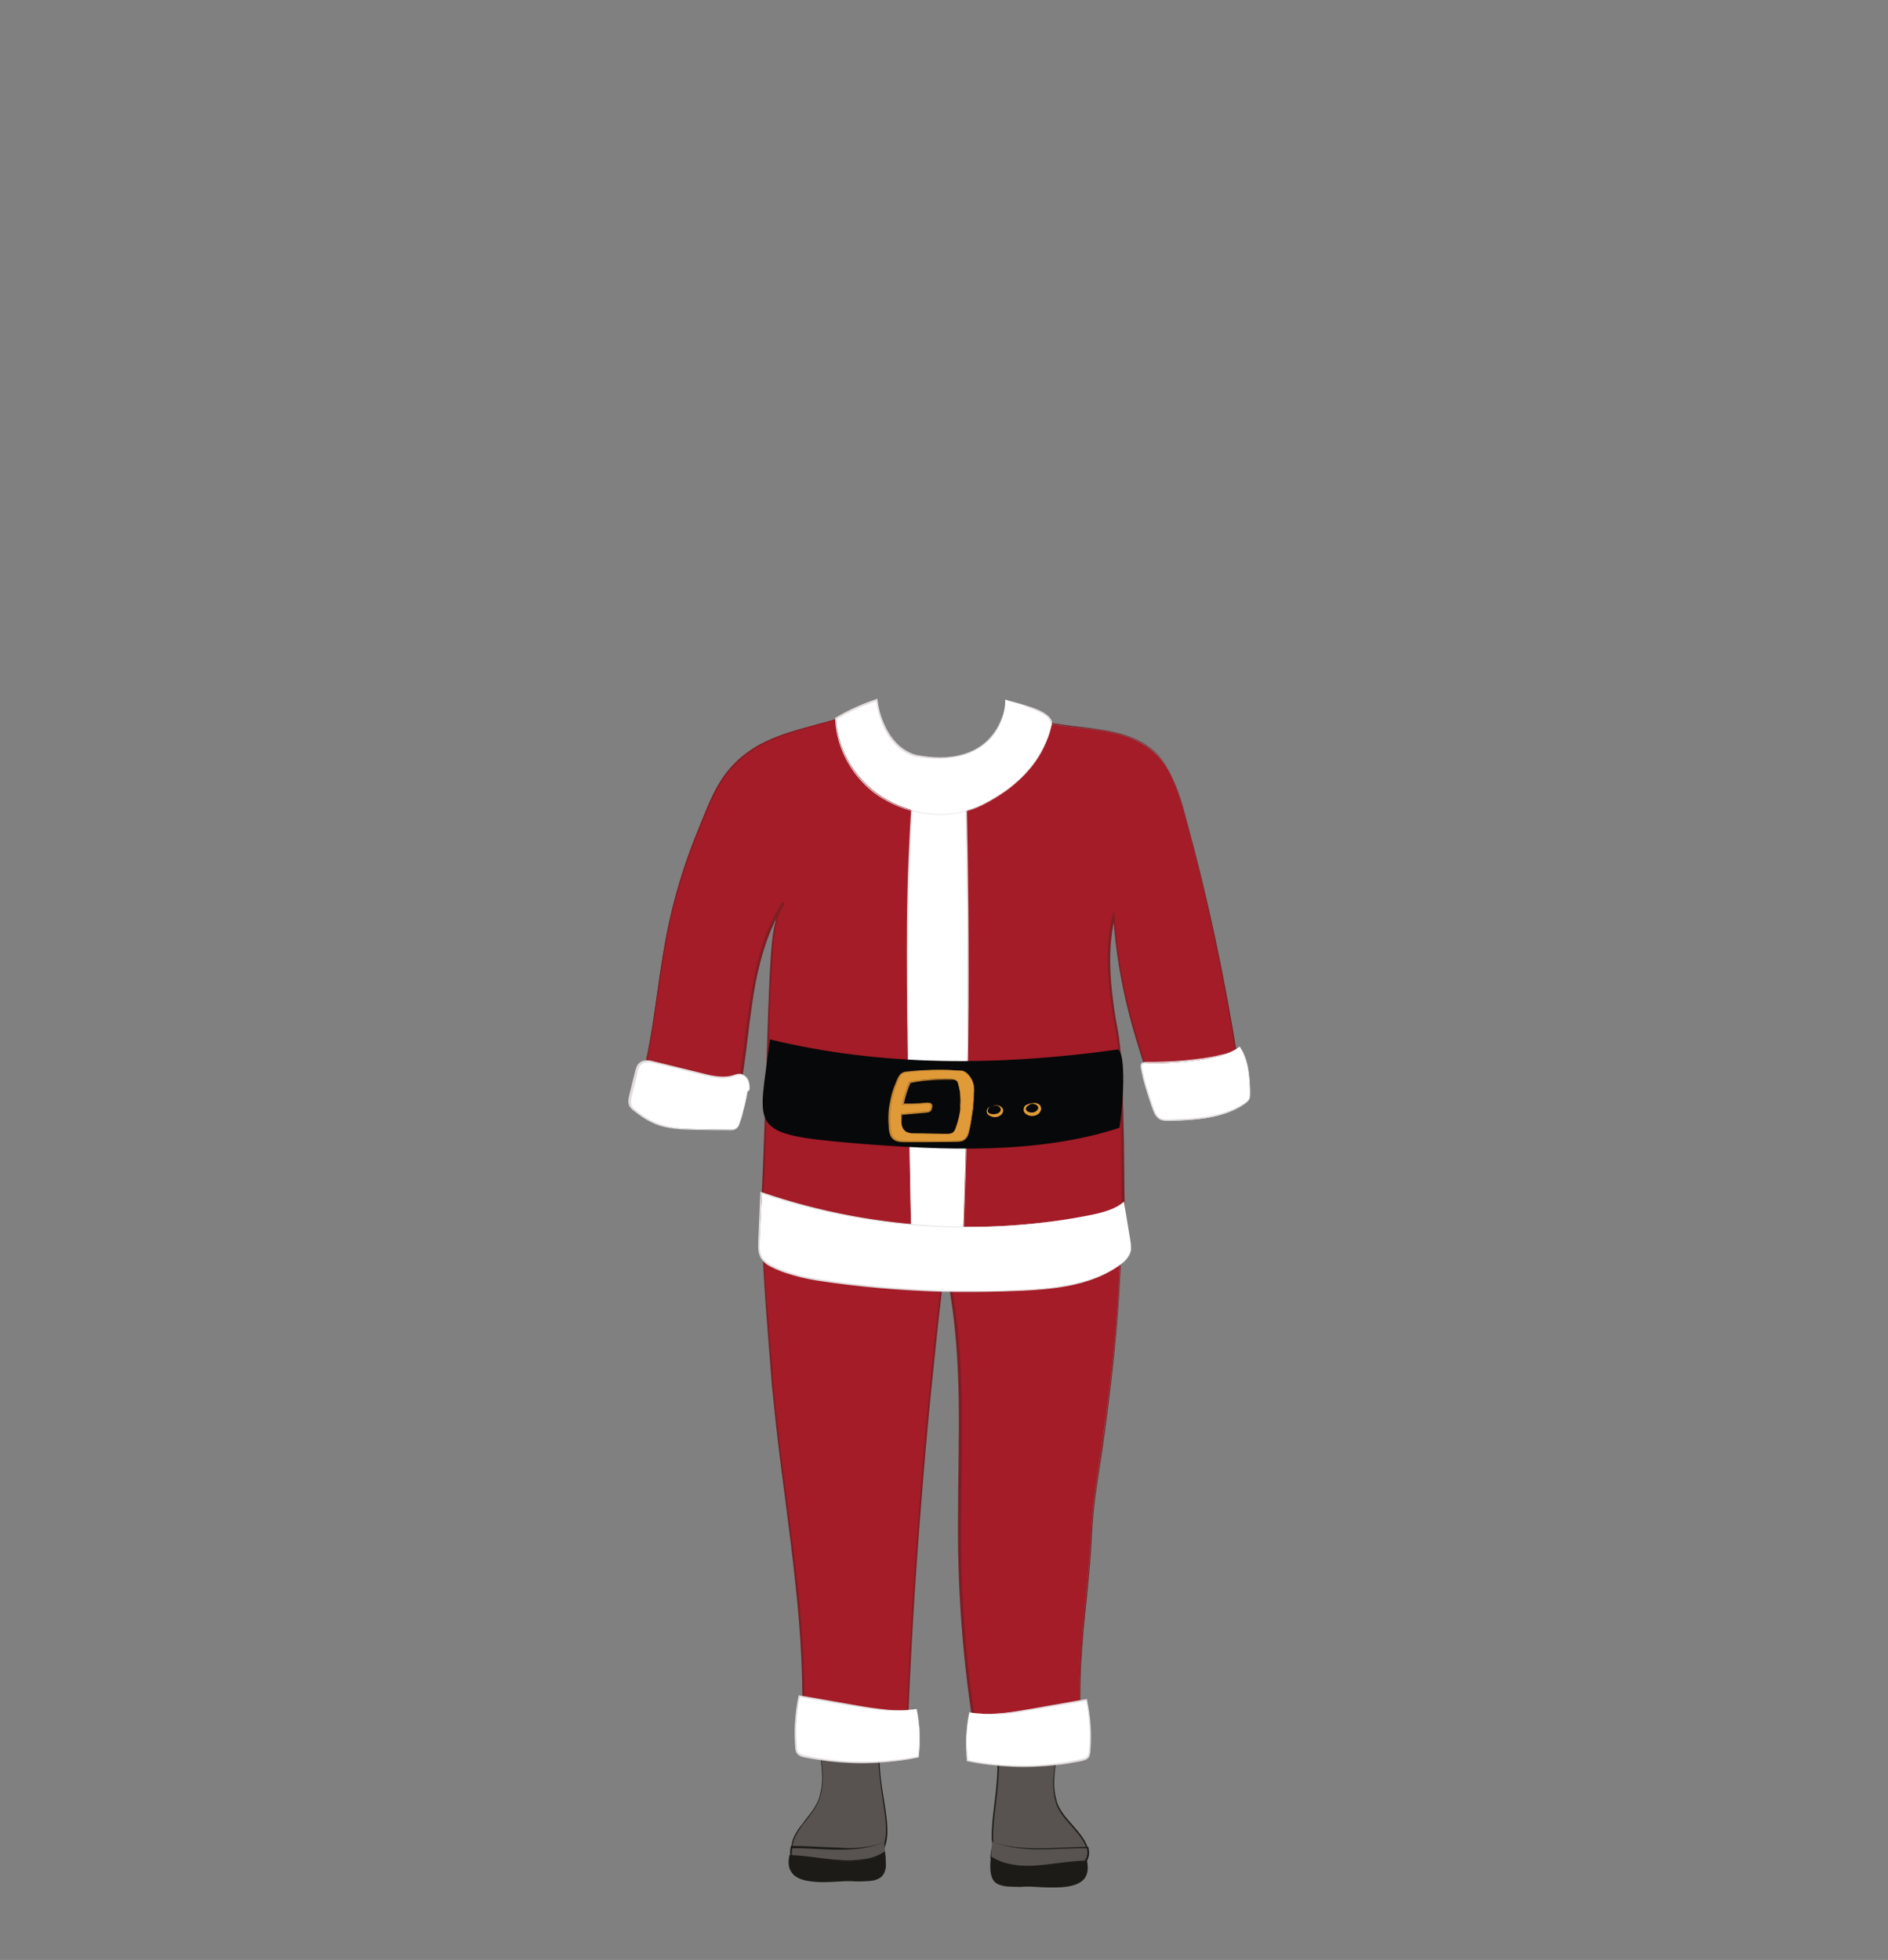 <?xml version="1.0" encoding="utf-8"?>
<!-- Generator: Adobe Illustrator 25.4.1, SVG Export Plug-In . SVG Version: 6.00 Build 0)  -->
<svg version="1.1" id="tenue_x5F_1" xmlns="http://www.w3.org/2000/svg" xmlns:xlink="http://www.w3.org/1999/xlink" x="0px"
	 y="0px" viewBox="0 0 553 574" style="enable-background:new 0 0 553 574;" xml:space="preserve">
<rect x="0" y="0" width="553" height="574" fill="#808080" stroke="none"/>
<style type="text/css">
	.st0{fill:none;}
	.st1{fill:#585351;}
	.st2{fill:#1C1B17;}
	.st3{fill:#A31C27;}
	.st4{fill:#7D1E25;}
	.st5{fill:none;stroke:#6D2429;stroke-miterlimit:10;}
	.st6{fill:#FFFFFF;}
	.st7{fill:#E2DCDD;}
	.st8{fill:#6D2429;}
	.st9{fill:#070809;}
	.st10{fill:#E09B38;}
	.st11{fill:#C18330;}
</style>
<g id="cadre_8_">
	<rect x="0" class="st0" width="553" height="574"/>
</g>
<g id="tenue_x5F_20">
	<g>
		<g>
			<path class="st1" d="M239.8,504.7c5.3,3.3,17.2,6,18.6,0.2c-5.8,24.2,17.9,48.4-25.8,38.9c-3.1-6.4,6.7-12,7.7-18.2
				C242.2,518.9,238.9,511.9,239.8,504.7z"/>
			<path class="st2" d="M239.8,504.7c1.5,0.9,3.1,1.6,4.7,2.1c1.6,0.5,3.3,1,5,1.2c1.7,0.2,3.4,0.3,5.1-0.1c0.8-0.2,1.6-0.5,2.3-1
				c0.7-0.5,1.1-1.3,1.3-2.1l0.3,0.1c-1.2,5.2-1.1,10.7-0.5,16c0.3,2.7,0.8,5.3,1.2,8c0.4,2.7,0.8,5.4,0.7,8.1
				c-0.1,1.4-0.2,2.7-0.8,4c-0.5,1.3-1.4,2.4-2.6,3.2c-2.4,1.5-5.2,1.8-7.9,1.8c-2.7,0-5.4-0.3-8.1-0.7c-2.7-0.4-5.3-0.9-8-1.5
				l-0.1,0l0-0.1c-0.8-1.6-0.7-3.5-0.1-5.1c0.6-1.6,1.6-3.1,2.7-4.4c1-1.4,2.1-2.7,3.1-4.1c0.9-1.4,1.8-2.9,2.1-4.6l0,0l0,0
				c1-3.4,0.6-6.9,0.2-10.4C239.9,511.7,239.3,508.2,239.8,504.7z M239.8,504.7c-0.4,3.5,0.2,7,0.7,10.4c0.2,1.7,0.5,3.5,0.5,5.2
				c0,1.8-0.1,3.5-0.6,5.2l0,0c-0.3,1.7-1.2,3.3-2.1,4.7c-1,1.4-2,2.8-3.1,4.1c-1,1.4-2,2.8-2.6,4.4c-0.6,1.6-0.7,3.3,0.1,4.8
				l-0.1-0.1c2.6,0.6,5.3,1.1,7.9,1.4c2.7,0.4,5.3,0.6,8,0.6c2.6-0.1,5.4-0.3,7.7-1.8c1.1-0.7,2-1.7,2.5-3c0.5-1.2,0.7-2.5,0.8-3.9
				c0.1-2.7-0.3-5.4-0.7-8c-0.4-2.7-0.8-5.3-1.1-8c-0.6-5.4-0.7-10.9,0.6-16.1l0.3,0.1c-0.2,0.9-0.7,1.7-1.4,2.2
				c-0.7,0.5-1.6,0.8-2.4,1c-1.7,0.3-3.5,0.2-5.2,0c-1.7-0.3-3.4-0.7-5-1.3C242.8,506.3,241.3,505.6,239.8,504.7z"/>
		</g>
		<g>
			<path class="st1" d="M259.1,539.5c-0.4,2.1,1.4,6-1.4,6.8c-5.8,1.5-28.5,5-25.9-5.2C241,541,250.3,543,259.1,539.5z"/>
			<path class="st2" d="M259.1,539.5c-0.2,1.6,0.4,3.1,0.2,4.7c0,0.8-0.4,1.7-1.2,2c-0.8,0.3-1.5,0.4-2.3,0.6
				c-3.1,0.7-6.2,1.1-9.4,1.3c-3.2,0.2-6.4,0.2-9.5-0.5c-1.5-0.4-3.1-0.9-4.3-2.1c-0.6-0.6-1-1.4-1.1-2.2c-0.2-0.8,0-1.7,0.1-2.5
				l0-0.2l0.2,0c4.6,0,9.2,0.4,13.8,0.5C250.2,541.5,254.8,541.1,259.1,539.5z M259.1,539.5c-2.1,0.9-4.4,1.4-6.6,1.8
				c-2.3,0.3-4.6,0.4-6.9,0.4c-4.6,0-9.2-0.5-13.7-0.4l0.2-0.2c-0.1,0.7-0.3,1.5-0.1,2.2c0.1,0.7,0.5,1.4,1,1.9
				c1.1,1.1,2.6,1.6,4.1,2c3,0.7,6.2,0.7,9.4,0.5c3.1-0.2,6.3-0.6,9.4-1.2c0.8-0.2,1.6-0.3,2.3-0.6c0.7-0.3,1.1-1,1.2-1.8
				C259.4,542.7,258.9,541.1,259.1,539.5z"/>
		</g>
		<g>
			<path class="st2" d="M259.2,542.2c1,8-1.2,8.8-8.8,8.6c-6.2-0.7-21.1,3.2-19.1-7.2C240.5,543.8,251,547.7,259.2,542.2z"/>
			<path class="st2" d="M259.2,542.2c0.2,1.3,0.3,2.6,0.3,3.9c0,1.3-0.4,2.7-1.4,3.6c-1.1,0.9-2.4,1.1-3.7,1.2
				c-1.3,0.1-2.6,0.1-3.9,0.1l0,0l0,0c-2-0.2-4,0-6,0.1c-2,0.1-4,0.2-6,0c-2-0.2-4.1-0.5-5.8-1.8c-0.8-0.7-1.4-1.7-1.6-2.7
				c-0.2-1-0.1-2.1,0.1-3.1l0-0.2l0.2,0c4.8,0.1,9.4,1.1,14.2,1.4c2.4,0.2,4.7,0.2,7.1-0.2C254.9,544.3,257.2,543.5,259.2,542.2z
				 M259.2,542.2c-2,1.3-4.2,2.2-6.6,2.6c-2.3,0.4-4.7,0.4-7.1,0.3c-4.8-0.3-9.4-1.2-14.1-1.3l0.2-0.2c-0.2,1-0.2,2-0.1,2.9
				c0.2,0.9,0.7,1.8,1.4,2.4c1.5,1.2,3.6,1.6,5.5,1.7c2,0.1,4,0.1,6,0c2-0.1,4-0.2,6,0l0,0c1.3,0,2.6,0,3.9,0
				c1.3-0.1,2.6-0.3,3.6-1.1c1-0.8,1.3-2.2,1.4-3.4C259.5,544.8,259.4,543.5,259.2,542.2z"/>
		</g>
		<g>
			<path d="M239.9,504.9c-0.4-0.8-0.4-1.6-0.7-2.4c-0.1-0.4-0.3-0.7-0.6-0.9c-0.3-0.2-0.6-0.2-1-0.1l0.1,0c-0.3,0.3-0.6,0.6-0.5,0.9
				c0,0.4,0.2,0.7,0.5,1.1C238.3,504,239,504.6,239.9,504.9z M239.9,504.9c-0.5,0-0.9-0.2-1.3-0.4c-0.4-0.2-0.8-0.5-1.1-0.8
				c-0.3-0.3-0.6-0.8-0.7-1.3c0-0.6,0.3-1.1,0.7-1.3l0,0c0,0,0.1,0,0.1,0c0.4-0.1,1-0.1,1.4,0.3c0.4,0.3,0.5,0.8,0.6,1.2
				C239.7,503.3,239.7,504.1,239.9,504.9z"/>
		</g>
		<g>
			<path class="st1" d="M309.7,506.1c-5.3,3.3-17,5.9-18.5,0.2c6.5,24.7-16.7,48.3,26.9,38.7c3.1-6.4-7.9-11.9-8.9-18.1
				C307.3,520.4,310.6,513.3,309.7,506.1z"/>
			<path class="st2" d="M309.7,506.1c-1.5,0.9-3,1.6-4.7,2.2c-1.6,0.6-3.3,1-5,1.3c-1.7,0.2-3.5,0.3-5.2,0c-0.8-0.2-1.7-0.5-2.4-1
				c-0.7-0.5-1.2-1.3-1.4-2.2l0.3-0.1c1.4,5.3,1.5,10.8,1,16.2c-0.2,2.7-0.6,5.4-0.9,8.1c-0.3,2.7-0.6,5.4-0.5,8
				c0.1,1.3,0.3,2.7,0.9,3.9c0.5,1.2,1.4,2.2,2.5,2.9c2.3,1.4,5,1.6,7.7,1.7c2.7,0,5.4-0.3,8-0.6c2.7-0.4,5.3-0.9,8-1.5l-0.1,0.1
				c0.8-1.5,0.6-3.4-0.1-4.9c-0.7-1.6-1.8-2.9-3-4.3c-1.1-1.3-2.3-2.6-3.4-4c-1-1.4-2-3-2.3-4.7l0,0c-0.5-1.7-0.6-3.5-0.6-5.2
				c0-1.8,0.3-3.5,0.5-5.2C309.5,513.1,310.1,509.6,309.7,506.1z M309.7,506.1c0.4,3.5-0.1,7-0.5,10.5c-0.4,3.4-0.8,7,0.2,10.4l0,0
				l0,0c0.3,1.7,1.3,3.2,2.3,4.6c1.1,1.4,2.3,2.7,3.4,4c1.1,1.3,2.3,2.7,3,4.3c0.4,0.8,0.7,1.7,0.7,2.6c0.1,0.9-0.1,1.8-0.5,2.6
				l0,0.1l-0.1,0c-2.6,0.6-5.3,1.1-8,1.5c-2.7,0.4-5.4,0.7-8.1,0.7c-2.7,0-5.5-0.3-8-1.7c-1.2-0.7-2.1-1.8-2.7-3.1
				c-0.6-1.3-0.8-2.7-0.9-4c-0.1-2.7,0.2-5.4,0.5-8.1c0.3-2.7,0.7-5.4,0.9-8c0.5-5.4,0.4-10.8-0.9-16.1l0.3-0.1
				c0.2,0.8,0.7,1.5,1.3,2c0.7,0.5,1.5,0.8,2.3,1c1.7,0.4,3.4,0.3,5.1,0.1c1.7-0.2,3.4-0.6,5-1.2C306.7,507.7,308.2,507,309.7,506.1
				z"/>
		</g>
		<g>
			<path class="st1" d="M290.5,539.3c0.4,2.1-1.4,6,1.4,6.8c5.8,1.5,29.3,5.3,26.7-4.9C309.4,541,299.3,542.7,290.5,539.3z"/>
			<g>
				<path class="st2" d="M290.5,539.3c0.2,1.6-0.3,3.2-0.1,4.8c0.1,0.8,0.5,1.5,1.3,1.8c0.7,0.2,1.6,0.4,2.3,0.5
					c3.2,0.6,6.3,1,9.5,1.2c3.2,0.2,6.4,0.3,9.6-0.4c1.5-0.3,3.1-0.8,4.2-1.9c0.6-0.5,1-1.2,1.1-1.9c0.2-0.7,0.1-1.5-0.1-2.3
					l0.2,0.2c-4.7-0.1-9.4,0.3-14.2,0.3C299.7,541.6,294.9,541.1,290.5,539.3z M290.5,539.3c4.4,1.7,9.2,2,13.9,2
					c4.7,0,9.4-0.4,14.2-0.4l0.2,0l0,0.2c0.2,0.8,0.3,1.7,0.1,2.5c-0.2,0.8-0.6,1.6-1.2,2.2c-1.3,1.2-2.9,1.7-4.5,2
					c-3.2,0.6-6.5,0.5-9.7,0.3c-3.2-0.3-6.4-0.7-9.6-1.4c-0.8-0.2-1.6-0.3-2.4-0.6c-0.4-0.2-0.7-0.4-1-0.8c-0.2-0.4-0.3-0.8-0.4-1.2
					C290.1,542.4,290.7,540.9,290.5,539.3z"/>
			</g>
		</g>
		<g>
			<path class="st2" d="M290.3,543.7c-1,8,1.2,8.8,8.8,8.6c6.2-0.7,21.1,3.2,19.1-7.2C309,545.2,298.5,549.1,290.3,543.7z"/>
			<path class="st2" d="M290.3,543.7c-0.1,1.3-0.2,2.6-0.2,3.9c0.1,1.3,0.4,2.6,1.4,3.4c1,0.8,2.3,1,3.6,1.1c1.3,0.1,2.6,0.1,3.9,0
				l0,0c2-0.2,4-0.1,6,0c2,0.1,4,0.2,6,0c2-0.2,4-0.5,5.5-1.7c0.7-0.6,1.2-1.5,1.4-2.4c0.2-0.9,0.1-1.9-0.1-2.9l0.2,0.2
				c-4.7,0.1-9.4,1.1-14.1,1.3c-2.4,0.1-4.8,0.1-7.1-0.3C294.5,545.9,292.2,545,290.3,543.7z M290.3,543.7c2,1.3,4.3,2.1,6.6,2.4
				c2.3,0.4,4.7,0.4,7.1,0.2c4.7-0.4,9.4-1.3,14.2-1.4l0.2,0l0,0.2c0.2,1,0.3,2,0.1,3.1c-0.2,1-0.7,2-1.6,2.7
				c-1.7,1.3-3.8,1.6-5.8,1.8c-2,0.1-4,0.1-6,0c-2-0.1-4-0.3-6-0.1l0,0l0,0c-1.3,0-2.6,0-3.9-0.1c-1.3-0.1-2.7-0.4-3.7-1.2
				c-1-0.9-1.3-2.3-1.4-3.6C290,546.3,290.1,544.9,290.3,543.7z"/>
		</g>
		<g>
			<path d="M308.8,506.4c0.2-0.8,0.1-1.6,0.3-2.5c0.1-0.4,0.2-0.9,0.6-1.2c0.4-0.4,0.9-0.4,1.4-0.3c0,0,0.1,0,0.1,0l0,0
				c0.4,0.3,0.8,0.8,0.7,1.3c-0.1,0.5-0.4,1-0.7,1.3c-0.3,0.3-0.7,0.6-1.1,0.8C309.7,506.2,309.2,506.4,308.8,506.4z M308.8,506.4
				c0.8-0.3,1.6-0.8,2.2-1.5c0.3-0.3,0.5-0.7,0.5-1.1c0-0.4-0.2-0.7-0.5-0.9l0.1,0c-0.4-0.1-0.7-0.1-1,0.1c-0.3,0.2-0.4,0.6-0.6,0.9
				C309.2,504.8,309.1,505.6,308.8,506.4z"/>
		</g>
	</g>
	<g>
		<path class="st3" d="M226.6,325.4c0-0.1-0.8,5-1.5,10.1c-1.1,7.7-1.7,15.5-1.6,23.3c0.2,14.3,1.3,24.3,2.4,39.9
			c2.6,36.9,11.2,73.5,9.2,110.5c9.6,4.8,20.9,5.3,30.4,1.4c1.7-45.8,5.3-90.8,10.5-136.5c0.1-1,1.6-1.1,1.8-0.1
			c5.6,27.9,2.6,55.9,3.3,84.3c0.5,18.8,2.4,37.6,5.8,56.1c9.3,2.1,19.6,1.2,28.9-2.1c0.6-13.8-0.2-18.3,1.4-36.5
			c0.5-5.2,1.7-15,2.3-26c0.5-10.5,1.6-15.3,3.1-25.7c3.9-27.6,8.2-61.5,3.7-98.9c-13.9,3.7-27.4,8.2-38.8,8.3
			C266.1,333.7,248.5,323.3,226.6,325.4z"/>
		<path class="st4" d="M226.6,325.4l-1.7,11.4c-0.5,3.8-0.9,7.6-1.1,11.5c-0.5,7.7-0.2,15.4,0.2,23.1c0.4,7.7,1.1,15.3,1.7,23
			l0.9,11.5c0.4,3.8,0.7,7.7,1.2,11.5c1.7,15.3,4,30.5,5.7,45.8c1.7,15.3,2.6,30.7,1.9,46.1l-0.1-0.2c4.7,2.3,9.8,3.6,15,3.9
			c5.2,0.3,10.4-0.5,15.2-2.5l-0.2,0.2c0.8-23.4,2.2-46.7,4-70c0.9-11.7,1.9-23.3,3.1-34.9l1.8-17.4l1-8.7l0.5-4.4
			c0-0.4,0.1-0.7,0.1-1.1c0.1-0.5,0.5-0.9,1-1c0.5-0.1,1,0.1,1.3,0.5c0.3,0.5,0.2,0.8,0.3,1.2c2.2,11.5,3.1,23.2,3.3,34.9
			c0.2,11.7-0.1,23.4-0.2,35.1c-0.3,23.4,1.7,46.7,5.9,69.7l-0.2-0.3c4.7,1.1,9.7,1.4,14.5,1c4.9-0.4,9.7-1.4,14.3-3.1l-0.2,0.3
			c0.4-7.8,0.2-15.6,0.5-23.5c0.2-3.9,0.4-7.8,0.8-11.7c0.3-3.9,0.8-7.8,1.2-11.7c0.4-3.9,0.7-7.8,1-11.7c0.2-3.9,0.4-7.8,0.8-11.7
			c0.4-3.9,1-7.8,1.6-11.6c0.6-3.9,1.1-7.7,1.7-11.6c2.1-15.5,3.9-31.1,4.6-46.7c0.7-15.6,0.2-31.3-1.6-46.8l0.2,0.2
			c-8.2,2.2-16.3,4.7-24.6,6.4c-4.1,0.9-8.3,1.6-12.6,1.7c-4.2,0.1-8.5-0.1-12.7-0.7c-8.4-1.2-16.6-3.5-24.9-5.3
			c-4.1-0.9-8.3-1.7-12.5-2.1C235.1,325.1,230.8,325.1,226.6,325.4z M226.6,325.4c4.2-0.4,8.5-0.3,12.7,0.1c4.2,0.4,8.4,1.2,12.5,2
			c8.3,1.8,16.5,4.1,24.9,5.2c4.2,0.6,8.4,0.8,12.7,0.7c4.2-0.2,8.4-0.9,12.5-1.8c8.3-1.8,16.4-4.3,24.5-6.5l0.2-0.1l0,0.2
			c1.8,15.6,2.3,31.3,1.6,46.9c-0.7,15.7-2.4,31.2-4.5,46.7c-0.5,3.9-1.1,7.8-1.7,11.6c-0.6,3.9-1.2,7.7-1.6,11.6
			c-0.4,3.9-0.6,7.8-0.8,11.7c-0.3,3.9-0.6,7.8-1,11.7c-0.4,3.9-0.8,7.8-1.2,11.7c-0.3,3.9-0.6,7.8-0.8,11.7
			c-0.3,7.8-0.1,15.6-0.5,23.5l0,0.2l-0.2,0.1c-4.6,1.7-9.5,2.7-14.4,3.1c-4.9,0.4-9.9,0.1-14.7-1l-0.2,0l0-0.2
			c-4.2-23-6.2-46.4-6-69.8c0-11.7,0.4-23.4,0.2-35.1c-0.2-11.7-1-23.3-3.2-34.8c-0.1-0.3-0.1-0.8-0.2-0.9c-0.1-0.2-0.4-0.3-0.6-0.2
			c-0.2,0.1-0.4,0.2-0.5,0.5l-0.1,1.1l-0.5,4.4l-1,8.7l-1.8,17.4c-1.2,11.6-2.2,23.3-3.1,34.9c-1.9,23.3-3.2,46.6-4.1,70l0,0.2
			l-0.2,0.1c-4.9,2-10.2,2.8-15.5,2.5c-5.3-0.3-10.4-1.6-15.2-4l-0.1-0.1l0-0.2c0.8-15.4-0.1-30.7-1.8-46
			c-1.6-15.3-3.9-30.5-5.6-45.8c-0.4-3.8-0.8-7.7-1.2-11.5l-0.9-11.5c-0.6-7.7-1.2-15.3-1.6-23c-0.4-7.7-0.6-15.4-0.1-23.1
			c0.2-3.8,0.6-7.7,1.2-11.5L226.6,325.4z"/>
	</g>
	<path class="st5" d="M278,337.7c-0.3,9.9-0.6,19.8-1,29.6"/>
	<path class="st5" d="M241.3,332.9c-0.1,3.2-1.3,6.3-2.9,9c-1.7,2.7-3.8,5.1-6.1,7.3c-1.7,1.7-3.5,3.3-5.8,3.9"/>
	<g>
		<path class="st6" d="M268.5,500.5c0.9,4.6,1.1,9.4,0.5,14.1c-11,2.2-22.4,2.2-33.4-0.2c-0.7-0.2-1.5-0.4-1.9-0.9
			c-0.3-0.4-0.4-1-0.4-1.6c-0.5-5-0.1-10.2,0.9-15.1c6.4,1.2,12.9,2.4,19.4,3.3C258.2,500.8,262.9,501.4,268.5,500.5z"/>
		<path class="st7" d="M268.5,500.5c1,4.6,1.2,9.4,0.6,14.1l0,0.1l-0.1,0c-4.3,0.9-8.7,1.4-13.1,1.6c-4.4,0.2-8.8,0-13.2-0.5
			c-2.2-0.3-4.4-0.6-6.5-1c-0.5-0.1-1.1-0.2-1.6-0.4c-0.5-0.2-1.1-0.6-1.4-1.2c-0.2-0.6-0.3-1.2-0.3-1.7c0-0.5-0.1-1.1-0.1-1.7
			c-0.2-4.4,0.2-8.8,1.1-13.1l0-0.2l0.2,0l17.1,3c2.8,0.5,5.7,0.9,8.6,1.2C262.7,501,265.7,500.9,268.5,500.5z M268.5,500.5
			c-2.9,0.5-5.8,0.6-8.7,0.5c-2.9-0.2-5.8-0.6-8.6-1.1l-17.1-2.9l0.2-0.2c-0.9,4.3-1.3,8.7-1,13c0,0.5,0.1,1.1,0.1,1.6
			c0,0.5,0.1,1.1,0.3,1.5c0.4,0.9,1.6,1.1,2.6,1.3c2.1,0.5,4.3,0.8,6.5,1.1c4.3,0.6,8.7,0.7,13.1,0.6c4.4-0.2,8.7-0.7,13-1.5
			l-0.1,0.1C269.5,509.9,269.4,505.1,268.5,500.5z"/>
	</g>
	<g>
		<path class="st6" d="M283.9,501.5c-0.9,4.6-1.1,9.4-0.5,14.1c11,2.2,22.4,2.2,33.4-0.2c0.7-0.2,1.5-0.4,1.9-0.9
			c0.3-0.4,0.4-1,0.4-1.6c0.5-5,0.1-10.2-0.9-15.1c-6.4,1.2-12.9,2.4-19.4,3.3C294.2,501.8,289.5,502.4,283.9,501.5z"/>
		<path class="st7" d="M283.9,501.5c-0.9,4.6-1,9.4-0.3,14.1l-0.1-0.1c4.3,0.8,8.7,1.4,13,1.5c4.4,0.2,8.8,0,13.1-0.6
			c2.2-0.3,4.3-0.6,6.5-1.1c1-0.2,2.3-0.4,2.6-1.3c0.2-0.4,0.2-1,0.3-1.5c0-0.5,0.1-1.1,0.1-1.6c0.2-4.4-0.1-8.8-1-13l0.2,0.2
			l-17.1,2.9c-2.8,0.5-5.7,0.9-8.6,1.1C289.6,502.1,286.7,502,283.9,501.5z M283.9,501.5c2.9,0.5,5.8,0.5,8.6,0.3
			c2.9-0.2,5.7-0.7,8.6-1.2l17.1-3l0.2,0l0,0.2c0.9,4.3,1.3,8.7,1.1,13.1c0,0.6-0.1,1.1-0.1,1.7c0,0.5-0.1,1.1-0.3,1.7
			c-0.2,0.6-0.8,1-1.4,1.2c-0.6,0.2-1.1,0.3-1.6,0.4c-2.2,0.4-4.3,0.8-6.5,1c-4.4,0.5-8.8,0.7-13.2,0.5c-4.4-0.2-8.8-0.7-13.1-1.6
			l-0.1,0l0-0.1C282.7,510.9,282.9,506.1,283.9,501.5z"/>
	</g>
	<path class="st5" d="M306.3,337c3.2,7.8,10.1,13.9,18.3,16.1"/>
	<path class="st8" d="M282,338.6c0.8,0.4,1.2,1.7,0.5,2.3c-0.3,0.2-0.6,0.3-1,0.3c-0.7-0.1-1.2-0.8-1.1-1.5
		C280.5,339,281.3,338.3,282,338.6z"/>
	<g>
		<path class="st3" d="M295.3,208c13.3,7.9,32.8,2.1,43.6,13.2c4.3,4.3,6.1,10.4,7.8,16.3c7.6,27.4,13.2,55.3,17.2,82.7
			c-7.3,4.2-16.1,5.8-24,4c-7.3-17.9-12.4-36.7-13.7-55.9c-2.7,9.9-1,23.7,0.9,33.8c1.9,10.1,1.6,44.5,1.9,53.5
			c-14.1,9.8-36.9,9.2-54,8.8c-19.9-0.5-30.9-1.5-51.9-12.1c1.1-16.4,1.7-56,2.8-72.4c0.4-5.3,0.7-10.6,3.5-15.6
			c-11.9,18.5-9.3,42.7-14.9,63c-9.7,2.1-20,1.3-28.9-3.5c5.8-16.2,6.4-33.7,9.7-50.5c2-10.2,5-20.1,8.9-29.7
			c4.4-10.7,6.8-18.3,16.5-24.5c9.4-6,23.6-7.2,35.5-12.4c1.1,4.9,1,21,18.5,21C290.5,227.7,294.2,214.8,295.3,208z"/>
		<path class="st4" d="M295.3,208c2.7,1.6,5.6,2.6,8.7,3.3c3,0.7,6.1,1.1,9.2,1.5c6.1,0.7,12.4,1.1,18.3,3.4
			c2.9,1.1,5.6,2.8,7.7,5.1c2.2,2.3,3.7,5,4.9,7.9c1.2,2.9,2.1,5.9,2.9,8.9c0.8,3,1.6,6,2.4,9c6.3,24,11.1,48.5,14.7,73.1l0,0.1
			l-0.1,0.1c-3.6,2.1-7.6,3.5-11.7,4.3c-4.1,0.7-8.4,0.7-12.4-0.2l-0.1,0l0-0.1c-3.6-8.9-6.7-18.1-9.1-27.4
			c-2.4-9.4-4-18.9-4.6-28.5l0.5,0.1c-0.9,3.5-1.3,7.1-1.4,10.8c-0.1,3.6,0.1,7.3,0.5,10.9c0.4,3.6,0.9,7.2,1.6,10.8
			c0.7,3.6,1,7.3,1.2,10.9c0.4,7.3,0.5,14.6,0.7,21.9c0.1,7.3,0.1,14.6,0.3,21.9l0,0.2l-0.1,0.1c-3.8,2.6-8.1,4.5-12.5,5.7
			c-4.4,1.3-8.9,2.1-13.5,2.6c-9.1,1-18.3,0.8-27.4,0.6c-9.1-0.2-18.3-0.4-27.3-2.4c-9-1.9-17.5-5.6-25.6-9.7l-0.2-0.1l0-0.2
			c0.5-7.4,0.7-14.7,1-22.1l0.7-22.1c0.2-7.4,0.5-14.8,0.8-22.1c0.2-3.7,0.4-7.4,0.8-11.1c0.4-3.7,1.3-7.4,3.1-10.7l0.5,0.3
			c-2.9,4.5-5,9.6-6.5,14.8c-1.5,5.2-2.5,10.6-3.2,15.9c-0.8,5.4-1.3,10.8-2.1,16.2c-0.7,5.4-1.6,10.8-3.1,16l0,0.2l-0.2,0
			c-4.9,1.1-9.9,1.4-14.9,0.8c-5-0.5-9.8-2-14.2-4.4l-0.2-0.1l0.1-0.2c4.2-11.8,5.7-24.4,7.5-36.8c0.9-6.2,1.9-12.4,3.3-18.5
			c1.4-6.1,3.2-12.2,5.3-18.1c1.1-3,2.2-5.9,3.4-8.8c1.2-2.9,2.3-5.8,3.7-8.7c1.4-2.8,3-5.6,5.1-8c2.1-2.4,4.5-4.4,7.2-6.1
			c5.4-3.3,11.6-5,17.6-6.6c6-1.6,12.1-3.2,17.9-5.7l0.1-0.1l0,0.1c0.5,2.6,0.8,5.2,1.4,7.7c0.6,2.5,1.6,5,3.2,7.1
			c1.5,2.1,3.7,3.8,6.1,4.8c2.4,1,5.1,1.3,7.7,1.4c2.6,0,5.2-0.3,7.7-1.2c2.5-0.9,4.7-2.3,6.5-4.2c1.8-1.9,3.2-4.2,4.2-6.6
			C294.2,213.1,294.9,210.6,295.3,208z M295.3,208c-0.4,2.6-1,5.1-2,7.6c-1,2.4-2.4,4.7-4.2,6.6c-1.8,1.9-4.1,3.4-6.5,4.3
			c-2.5,0.9-5.1,1.3-7.7,1.3c-2.6,0-5.3-0.4-7.7-1.4c-2.4-1-4.6-2.6-6.2-4.8c-1.6-2.1-2.6-4.6-3.2-7.2c-0.7-2.5-0.9-5.2-1.5-7.7
			l0.2,0.1c-5.8,2.5-11.9,4.1-17.9,5.8c-6,1.7-12.1,3.4-17.5,6.7c-2.6,1.7-5,3.7-7.1,6c-2,2.4-3.6,5.1-5,7.9
			c-1.4,2.8-2.5,5.7-3.7,8.6c-1.2,2.9-2.3,5.8-3.4,8.8c-2.1,5.9-3.9,11.9-5.3,18c-1.4,6.1-2.4,12.3-3.3,18.5
			c-1.8,12.4-3.3,25-7.5,36.9l-0.1-0.3c4.3,2.3,9.1,3.8,14,4.3c4.9,0.5,9.9,0.2,14.7-0.9l-0.2,0.2c1.5-5.2,2.3-10.6,3.1-16
			c0.7-5.4,1.3-10.8,2.1-16.2c0.8-5.4,1.7-10.8,3.2-16c1.5-5.2,3.6-10.3,6.6-15l0.5,0.3c-1.8,3.2-2.6,6.8-3,10.4
			c-0.4,3.7-0.6,7.3-0.8,11c-0.4,7.4-0.6,14.7-0.8,22.1l-0.7,22.1c-0.2,7.4-0.5,14.8-1,22.1l-0.2-0.4c8.1,4.1,16.6,7.7,25.4,9.6
			c8.9,2,18,2.2,27.1,2.5c9.1,0.2,18.2,0.4,27.3-0.6c4.5-0.5,9-1.3,13.4-2.5c4.3-1.3,8.6-3.1,12.3-5.6l-0.1,0.3
			c-0.2-7.3-0.1-14.6-0.2-21.9c-0.1-7.3-0.2-14.6-0.6-21.9c-0.2-3.6-0.5-7.3-1.2-10.8c-0.7-3.6-1.2-7.2-1.6-10.9
			c-0.4-3.6-0.6-7.3-0.5-11c0.1-3.7,0.5-7.3,1.4-10.9l0.4-1.6l0.1,1.6c0.6,9.6,2.2,19.1,4.6,28.5c2.4,9.3,5.5,18.5,9.1,27.4
			l-0.2-0.1c4,0.9,8.2,0.9,12.3,0.2c4.1-0.7,8-2.2,11.6-4.2l-0.1,0.2c-3.6-24.6-8.3-49-14.5-73.1c-0.8-3-1.6-6-2.4-9
			c-0.8-3-1.7-6-2.8-8.9c-1.2-2.9-2.7-5.6-4.8-7.9c-2.1-2.3-4.8-4-7.7-5.1c-5.8-2.3-12.1-2.7-18.2-3.5c-3.1-0.4-6.2-0.8-9.2-1.5
			C300.9,210.7,297.9,209.6,295.3,208z"/>
	</g>
	<g>
		<path class="st6" d="M280.8,366.2c-4.5,1.5-9.2,1.9-13.8,1.1c-0.3-15.6-0.6-31.2-0.8-46.9c-0.6-31.7-1.1-63.4,1.7-94.9
			c5,1.9,10.8,0.4,14.6-3.9c1.4,46.4,1.3,92.9-0.4,139.4C282.1,362.8,281.9,364.8,280.8,366.2z"/>
		<path class="st7" d="M280.8,366.2c-4.4,1.5-9.2,1.9-13.8,1.2l0,0l0,0l-0.7-35.4c-0.2-11.8-0.5-23.6-0.6-35.5
			c-0.1-11.8-0.2-23.6,0.1-35.5c0.1-5.9,0.4-11.8,0.7-17.7c0.3-5.9,0.7-11.8,1.3-17.7l0-0.3l0.3,0.1c2.5,1,5.2,1,7.7,0.3
			c2.5-0.7,4.8-2.2,6.6-4.1l0.4-0.4l0,0.6c0.7,24.1,1,48.3,0.9,72.4c-0.1,12.1-0.2,24.1-0.5,36.2c-0.1,6-0.3,12.1-0.5,18.1l-0.3,9
			c-0.1,1.5-0.1,3-0.2,4.5C282,363.5,281.7,365,280.8,366.2z M280.8,366.2c0.9-1.2,1.2-2.8,1.3-4.3c0.1-1.5,0.1-3,0.2-4.5l0.3-9
			c0.2-6,0.3-12.1,0.4-18.1c0.2-12.1,0.4-24.1,0.4-36.2c0.1-24.1-0.3-48.3-1-72.4l0.4,0.2c-1.8,2-4.2,3.6-6.8,4.3
			c-2.6,0.7-5.5,0.7-8.1-0.3l0.3-0.2c-0.5,5.9-1,11.8-1.3,17.7c-0.3,5.9-0.5,11.8-0.7,17.7c-0.3,11.8-0.3,23.6-0.2,35.4l1.1,70.9
			l0,0C271.6,368.1,276.4,367.7,280.8,366.2z"/>
	</g>
	<g>
		<path class="st6" d="M294.4,204.9c4,1.3,14.6,3.3,13.6,7.4c-2.3,10-9.4,17.8-19.8,23.1c-8.7,4.5-19.9,3.6-28.4-1.2
			c-8.6-4.8-14.6-14.1-14.9-23.9c3.8-2.3,7.8-4.1,12-5.5c0.8,7.2,5.1,15.4,12.2,16.6C291.7,225.2,294.8,208.4,294.4,204.9z"/>
		<path class="st7" d="M294.4,204.9c2.1,0.6,4.3,1.1,6.4,1.8c2.1,0.7,4.3,1.4,6,2.8c0.4,0.4,0.8,0.8,1.1,1.3
			c0.3,0.5,0.3,1.1,0.1,1.7l-0.4,1.6l-0.5,1.6c-0.8,2.1-1.7,4.1-2.9,6c-2.4,3.8-5.6,7-9.2,9.7c-1.8,1.3-3.7,2.5-5.7,3.6
			c-2,1.1-4,2-6.2,2.6c-8.7,2.3-18.3,0.5-25.8-4.5c-7.4-5-12.4-13.7-12.7-22.7l0-0.1l0.1-0.1c3.8-2.3,7.9-4.1,12.1-5.5l0.2-0.1
			l0,0.2c0.3,2.3,0.8,4.6,1.8,6.8c0.9,2.2,2.1,4.2,3.7,5.9c1.6,1.7,3.7,3,5.9,3.6c2.3,0.4,4.7,0.7,7,0.7c2.4,0,4.7-0.3,7-1
			c2.2-0.7,4.4-1.8,6.2-3.4c1.8-1.6,3.2-3.5,4.2-5.7c0.5-1.1,0.9-2.2,1.2-3.4C294.3,207.3,294.5,206.1,294.4,204.9z M294.4,204.9
			c0.1,1.2-0.1,2.4-0.4,3.5c-0.3,1.2-0.6,2.3-1.1,3.4c-1,2.2-2.4,4.2-4.2,5.8c-1.8,1.6-3.9,2.8-6.2,3.5c-2.3,0.7-4.7,1-7.1,1.1
			c-2.4,0-4.8-0.2-7.1-0.6c-2.4-0.5-4.5-1.9-6.1-3.6c-1.7-1.7-2.9-3.8-3.8-6c-0.9-2.2-1.5-4.5-1.8-6.9l0.2,0.2
			c-4.2,1.4-8.2,3.2-12,5.5l0.1-0.2c0.3,8.9,5.3,17.3,12.6,22.3c7.3,5,16.8,6.8,25.4,4.6c2.1-0.6,4.2-1.4,6.1-2.5
			c2-1.1,3.9-2.2,5.6-3.5c3.6-2.6,6.8-5.8,9.2-9.6c1.2-1.9,2.2-3.9,3-5.9l0.5-1.6l0.4-1.6c0.2-0.5,0.1-1.1-0.1-1.6
			c-0.2-0.5-0.6-0.9-1-1.3c-1.7-1.4-3.9-2.1-6-2.9C298.7,206.1,296.6,205.6,294.4,204.9z"/>
	</g>
	<g>
		<path class="st6" d="M363.1,306.5c2.6,3.9,2.9,8.8,3,13.5c0,0.6,0,1.2-0.2,1.8c-0.3,0.7-0.9,1.2-1.5,1.6
			c-6.2,4.2-14.2,4.6-21.7,4.8c-1.1,0-2.2,0-3.1-0.5c-1-0.6-1.5-1.9-1.9-3c-1.4-3.9-2.7-7.8-3.4-11.8c-0.1-0.4-0.1-0.8,0.1-1.1
			c0.3-0.4,0.8-0.4,1.3-0.4c6.1,0.1,12.2-0.4,18.2-1.4C357.1,309.4,360.6,308.5,363.1,306.5z"/>
		<path class="st7" d="M363.1,306.5c2.2,3.1,2.8,7,3,10.8c0.1,0.9,0.1,1.9,0.1,2.8c0,0.5,0,1-0.1,1.4c-0.1,0.5-0.4,0.9-0.8,1.2
			c-1.5,1.2-3.2,2.1-4.9,2.8c-3.5,1.4-7.3,2.1-11,2.4c-1.9,0.2-3.8,0.3-5.6,0.3c-0.9,0-1.9,0.1-2.9,0c-0.5-0.1-1-0.2-1.4-0.5
			c-0.4-0.3-0.8-0.7-1.1-1.1c-0.5-0.8-0.8-1.8-1.1-2.6l-0.9-2.7c-0.6-1.8-1.1-3.6-1.6-5.4c-0.2-0.9-0.4-1.8-0.6-2.8
			c-0.1-0.4-0.2-1,0-1.5c0.1-0.3,0.4-0.4,0.7-0.5c0.3-0.1,0.5-0.1,0.8-0.1c1.9,0,3.8,0,5.6-0.1c3.8-0.1,7.5-0.5,11.2-1
			c1.9-0.3,3.7-0.6,5.5-1.1C359.8,308.5,361.6,307.7,363.1,306.5z M363.1,306.5c-1.5,1.2-3.2,2-5,2.5c-1.8,0.6-3.7,0.9-5.5,1.2
			c-3.7,0.6-7.5,1-11.2,1.1c-1.9,0.1-3.8,0.1-5.7,0.1c-0.4,0-0.9,0.1-1.1,0.4c-0.2,0.3-0.1,0.8,0,1.3c0.2,0.9,0.4,1.8,0.6,2.7
			c0.4,1.8,1,3.6,1.6,5.4l0.9,2.7c0.3,0.9,0.6,1.8,1.1,2.5c0.5,0.8,1.2,1.3,2.1,1.4c0.9,0.1,1.8,0,2.8,0c1.9-0.1,3.8-0.1,5.6-0.3
			c3.7-0.3,7.5-0.9,11-2.3c1.7-0.7,3.4-1.6,4.9-2.7c0.3-0.3,0.6-0.7,0.7-1.1c0.1-0.4,0.1-0.9,0.1-1.4c0-0.9,0-1.9-0.1-2.8
			C365.7,313.6,365.2,309.7,363.1,306.5z"/>
	</g>
	<g>
		<path class="st6" d="M219,319.5c-0.6,3.1-1.3,6.2-2.3,9.2c-0.2,0.6-0.4,1.2-0.9,1.6c-0.6,0.5-1.5,0.5-2.4,0.5
			c-2.9,0-5.7-0.1-8.6-0.1c-4.1-0.1-8.3-0.1-12.2-1.6c-2.4-0.9-4.6-2.3-6.7-4c-0.5-0.4-1-0.9-1.3-1.5c-0.5-1-0.2-2.1,0-3.1
			c0.6-2.3,1.1-4.6,1.7-6.9c0.2-0.8,0.4-1.7,1-2.2c1.1-1.1,2.9-0.8,4.4-0.4c4.7,1.2,9.4,2.3,14.1,3.5c2.8,0.7,5.8,1.4,8.6,0.6
			c0.8-0.2,1.7-0.6,2.5-0.5c1.3,0.2,2.2,1.4,2.5,2.6S219.6,319.8,219,319.5z"/>
		<path class="st7" d="M219,319.5c-0.3,1.9-0.7,3.9-1.2,5.8c-0.2,1-0.5,1.9-0.8,2.8c-0.2,0.5-0.3,0.9-0.5,1.4
			c-0.2,0.5-0.5,0.9-1,1.2c-1,0.5-2,0.3-3,0.3l-3,0l-5.9-0.1c-3.9-0.1-8-0.2-11.7-1.7c-1.8-0.8-3.6-1.8-5.1-3
			c-0.8-0.6-1.6-1.1-2.3-2c-0.6-0.9-0.5-2.1-0.3-3l1.4-5.7c0.3-1,0.4-1.9,0.8-2.9c0.2-0.5,0.4-1,0.9-1.3c0.4-0.4,0.9-0.6,1.4-0.7
			c1-0.2,2,0,3,0.3l2.9,0.7l5.7,1.4l5.7,1.4c1.9,0.5,3.8,0.9,5.8,0.9c1,0,1.9-0.1,2.9-0.4c0.9-0.3,2-0.7,2.9-0.2
			c0.9,0.4,1.6,1.3,1.8,2.2c0.1,0.5,0.2,1,0.2,1.5c0,0.2,0,0.5-0.1,0.7C219.5,319.4,219.3,319.6,219,319.5z M219,319.5
			c0.2,0.1,0.5-0.1,0.5-0.3c0.1-0.2,0.1-0.5,0.1-0.7c0-0.5-0.1-1-0.2-1.4c-0.3-0.9-0.9-1.8-1.8-2.1c-0.9-0.4-1.9,0-2.8,0.3
			c-0.9,0.3-1.9,0.4-2.9,0.5c-2,0-3.9-0.4-5.8-0.9l-5.7-1.4l-5.7-1.4l-2.9-0.7c-0.9-0.2-1.9-0.4-2.8-0.2c-0.9,0.1-1.6,0.8-1.9,1.7
			c-0.3,0.9-0.5,1.9-0.7,2.8l-1.4,5.7c-0.2,0.9-0.3,1.9,0.2,2.7c0.5,0.7,1.4,1.3,2.1,1.9c1.6,1.2,3.2,2.2,5,2.9
			c3.6,1.5,7.6,1.7,11.5,1.8l5.9,0.1l3,0c1,0,2,0.1,2.8-0.3c0.9-0.4,1.1-1.5,1.4-2.4c0.3-0.9,0.6-1.9,0.9-2.8
			C218.2,323.3,218.6,321.4,219,319.5z"/>
	</g>
	<g>
		<path class="st6" d="M329.2,351.9c0.6,3.6,1.2,7.3,1.8,10.9c0.2,1.3,0.4,2.6,0.1,3.8c-0.5,1.7-1.9,3-3.3,4
			c-7.8,5.5-17.8,6.6-27.3,7.2c-18.7,1-37.5,0.3-56.1-2.3c-5.9-0.8-11.8-1.8-17.3-4.2c-1.7-0.7-3.3-1.7-4.1-3.3
			c-0.7-1.3-0.6-2.9-0.5-4.4c0.2-4.8,0.5-9.5,0.7-14.3c30.8,10.6,64.5,12.9,96.5,6.5C323,355.1,326.9,354.1,329.2,351.9z"/>
		<path class="st7" d="M329.2,351.9l1.5,9.1c0.2,1.5,0.6,3,0.6,4.6c0,1.6-1,3-2.1,4c-4.8,3.9-10.8,6-16.8,7.1
			c-6.1,1.1-12.2,1.3-18.3,1.5c-6.1,0.2-12.3,0.2-18.4,0.1c-12.3-0.4-24.5-1.4-36.6-3.3c-3-0.5-6-1.2-9-2.2
			c-1.5-0.5-2.9-1.1-4.3-1.8c-1.4-0.7-2.7-1.7-3.3-3.3c-0.6-1.5-0.4-3.1-0.4-4.6l0.2-4.6l0.4-9.2l0-0.3l0.3,0.1
			c17.1,5.9,35,9.2,53,10c9,0.4,18.1,0.1,27-0.8c2.2-0.2,4.5-0.5,6.7-0.8l3.4-0.5l3.3-0.6c2.2-0.4,4.5-0.8,6.6-1.4
			C325.3,354.3,327.5,353.5,329.2,351.9z M329.2,351.9c-1.6,1.6-3.8,2.4-6,3.1c-2.2,0.6-4.4,1-6.6,1.4l-3.3,0.6l-3.4,0.5
			c-2.2,0.4-4.5,0.6-6.7,0.9c-9,1-18,1.3-27.1,0.9c-18.1-0.7-36-4-53.2-9.8l0.3-0.2l-0.4,9.2l-0.2,4.6c-0.1,1.5-0.2,3.1,0.3,4.4
			c0.5,1.4,1.8,2.3,3.1,3c1.3,0.7,2.8,1.3,4.2,1.8c2.9,1,5.9,1.7,8.9,2.2c12.1,1.9,24.3,3,36.6,3.4c6.1,0.2,12.2,0.2,18.4,0
			c6.1-0.2,12.3-0.4,18.3-1.5c6-1.1,12-3,16.7-6.9c1.1-1,2-2.4,2.1-3.9c0.1-1.5-0.3-3-0.5-4.5L329.2,351.9z"/>
	</g>
	<path class="st9" d="M327.1,307.4c-34.2,4.8-68.9,5-101.6-3c-3.1,26.5-7.6,27.7,25.8,30.5c25.1,2,52.6,3.2,76.6-4.6
		C329.3,321.1,329.7,306.8,327.1,307.4z"/>
	<g>
		<path class="st10" d="M284.7,316.3c-0.6-1.3-2-2.6-3-2.7c-5.2-0.4-10.5-0.3-15.6,0.3c-0.7,0.1-1.3,0.2-1.8,0.5
			c-0.5,0.3-0.7,0.8-0.9,1.2c-2.3,4.8-3.1,10-2.6,15.1c0.1,1.2,0.5,2.5,1.8,3.1c0.7,0.3,1.6,0.4,2.4,0.4c5.1,0.2,10.2,0.1,15.2,0
			c0.5,0,1.1,0,1.6-0.2c1.2-0.4,1.7-1.6,1.9-2.6c0.9-3.6,1.4-7.3,1.5-10.9C285.4,319.1,285.3,317.6,284.7,316.3z M279.9,330.4
			c-0.2,0.6-0.5,1.2-1.2,1.5c-0.4,0.2-1,0.2-1.5,0.2c-2.9,0-5.8-0.1-8.8-0.1c-1.1,0-2.2-0.1-3.1-0.6c-1-0.7-1.2-1.8-1.3-2.9
			c0-0.7,0-1.5,0-2.3c2.4-0.2,4.9-0.5,7.3-0.7c0.2,0,0.5,0,0.7-0.1c0.5-0.2,0.7-0.7,0.7-1.2c0.1-0.3,0.1-0.7-0.2-1
			c-0.3-0.3-1-0.3-1.5-0.2c-2.2,0.3-4.4,0.4-6.7,0.3c0.4-2,1-4.2,2-6.5c3.9-0.7,8-1,12-0.8c0.6,0,1.3,0.1,1.7,0.4
			c0.5,0.3,0.6,0.8,0.7,1.3C281.9,321.9,281.5,326.3,279.9,330.4z"/>
		<g>
			<path class="st11" d="M284.7,316.3c-0.4-0.8-0.9-1.4-1.6-2c-0.3-0.3-0.7-0.5-1.1-0.6c-0.4-0.1-0.8-0.1-1.2-0.1
				c-1.7-0.1-3.4-0.1-5-0.1c-3.4,0-6.7,0.2-10.1,0.6c-0.8,0.1-1.6,0.4-2,1.1c-0.4,0.7-0.7,1.5-1,2.3c-0.6,1.6-1,3.2-1.4,4.8
				c-0.3,1.6-0.5,3.3-0.5,5c0,0.8,0,1.7,0.1,2.5c0.1,0.8,0.1,1.7,0.4,2.4c0.3,0.7,0.8,1.3,1.6,1.6c0.7,0.3,1.6,0.3,2.4,0.3l5,0
				l10.1,0.1c0.8,0,1.7-0.1,2.3-0.7c0.6-0.6,0.8-1.4,1-2.2c0.4-1.6,0.8-3.3,1-4.9c0.2-1.7,0.4-3.3,0.5-5
				C285.3,319.6,285.4,317.8,284.7,316.3z M284.7,316.3c0.8,1.5,0.7,3.3,0.6,5c-0.1,1.7-0.2,3.4-0.5,5c-0.2,1.7-0.5,3.3-0.9,5
				c-0.2,0.8-0.4,1.7-1.1,2.3c-0.6,0.7-1.6,0.8-2.4,0.8l-10.1,0.1l-5.1,0c-0.8,0-1.7,0-2.6-0.3c-0.9-0.3-1.6-1-1.9-1.9
				c-0.3-0.8-0.4-1.7-0.4-2.5c-0.1-0.8-0.1-1.7-0.1-2.5c0-1.7,0.2-3.4,0.6-5.1c0.3-1.7,0.8-3.3,1.5-4.9c0.3-0.8,0.6-1.6,1.1-2.3
				c0.2-0.4,0.6-0.7,1-0.9c0.4-0.2,0.8-0.3,1.3-0.3c3.4-0.4,6.7-0.5,10.1-0.5c1.7,0,3.4,0.1,5,0.2c0.4,0,0.8,0,1.3,0.1
				c0.4,0.1,0.8,0.4,1.1,0.6C283.8,314.8,284.3,315.5,284.7,316.3z"/>
			<path class="st11" d="M279.9,330.4c-0.2,0.4-0.3,0.8-0.7,1.1c-0.3,0.3-0.7,0.5-1.2,0.5c-0.9,0.1-1.7,0-2.6,0l-5.2-0.1
				c-0.9,0-1.7,0-2.6,0c-0.9,0-1.8-0.1-2.5-0.7c-0.7-0.6-1-1.5-1.1-2.4c0-0.9,0-1.8,0-2.6l0-0.1l0.1,0l4.7-0.5l2.3-0.2
				c0.4,0,0.8,0,1-0.2c0.3-0.2,0.4-0.5,0.4-0.8c0.1-0.4,0.1-0.7-0.1-0.9c-0.2-0.2-0.6-0.2-1-0.2c-0.8,0.1-1.6,0.2-2.3,0.2
				c-1.6,0.1-3.1,0.2-4.7,0.1l-0.3,0l0.1-0.3c0.4-2.2,1.1-4.4,2-6.5l0-0.1l0.1,0c2.3-0.4,4.7-0.6,7.1-0.7c1.2,0,2.4-0.1,3.5,0
				c0.6,0,1.2,0,1.8,0.1c0.6,0,1.2,0.1,1.7,0.6c0.4,0.5,0.5,1.1,0.6,1.7c0.1,0.6,0.2,1.2,0.2,1.8c0.1,1.2,0.1,2.4,0,3.5
				C281.3,325.9,280.8,328.2,279.9,330.4z M279.9,330.4c0.8-2.2,1.3-4.5,1.5-6.9c0.1-1.2,0-2.4-0.1-3.5c-0.1-0.6-0.1-1.2-0.3-1.7
				c-0.1-0.6-0.2-1.2-0.6-1.6c-0.4-0.4-1-0.5-1.6-0.5c-0.6,0-1.2,0-1.8,0c-1.2,0-2.4,0-3.5,0.1c-2.3,0.1-4.7,0.4-7,0.9l0.2-0.1
				c-0.9,2.1-1.6,4.2-2,6.4l-0.2-0.3c1.6,0,3.1,0,4.7-0.1c0.8,0,1.5-0.1,2.3-0.2c0.4,0,0.9,0,1.3,0.3c0.2,0.2,0.3,0.4,0.3,0.7
				c0,0.2,0,0.4-0.1,0.6c-0.1,0.4-0.2,0.9-0.7,1.1c-0.4,0.3-0.9,0.2-1.2,0.3l-2.3,0.2l-4.7,0.4l0.1-0.1c0,0.9-0.1,1.7-0.1,2.6
				c0,0.8,0.3,1.7,0.9,2.3c0.7,0.5,1.6,0.7,2.4,0.7c0.9,0,1.7,0.1,2.6,0.1l5.2,0.1c0.9,0,1.7,0.1,2.6,0c0.4,0,0.9-0.2,1.2-0.5
				C279.6,331.2,279.8,330.8,279.9,330.4z"/>
		</g>
	</g>
	<g>
		<path class="st10" d="M290.4,324c0.5-0.1,0.9-0.3,1.4-0.3c0.5,0,1,0.1,1.5,0.5c0.2,0.2,0.4,0.4,0.5,0.7c0.1,0.3,0,0.7-0.1,0.9
			c-0.2,0.6-0.8,1-1.3,1.2c-1.1,0.4-2.3,0.1-3.1-0.7c-0.2-0.2-0.3-0.5-0.3-0.8c0-0.3,0.1-0.5,0.2-0.8
			C289.5,324.4,289.9,324.1,290.4,324z M290.4,324c-0.5,0.1-0.9,0.5-1,0.9c-0.2,0.4-0.1,0.9,0.3,1.1c0.7,0.4,1.7,0.4,2.4,0.1
			c0.7-0.2,1.3-0.9,0.9-1.6c-0.2-0.4-0.6-0.6-1.1-0.7C291.3,323.8,290.8,323.9,290.4,324z"/>
	</g>
	<g>
		<path class="st10" d="M302,323.3c0.4-0.3,1-0.4,1.6-0.2c0.5,0.1,1.2,0.5,1.3,1.2c0.2,0.7-0.2,1.4-0.6,1.8
			c-0.5,0.4-1.1,0.7-1.6,0.7c-0.6,0.1-1.2,0-1.8-0.3c-0.6-0.3-1.1-0.8-1.1-1.5c0-0.3,0.1-0.7,0.3-1c0.2-0.3,0.5-0.4,0.7-0.5
			c0.3-0.1,0.5-0.2,0.8-0.3l0.4-0.1c0.1,0,0.1,0,0.2,0c0,0,0.1,0,0.1,0.1C302.1,323.3,302.1,323.3,302,323.3
			C302.1,323.3,302.1,323.3,302,323.3z M302,323.3C302.1,323.3,302.1,323.2,302,323.3c0-0.1-0.1,0-0.1,0l-0.3,0.2
			c-0.2,0.1-0.4,0.3-0.6,0.4c-0.4,0.3-0.6,0.7-0.5,1c0.2,0.7,1.2,1,2,0.9c0.4,0,0.8-0.2,1.1-0.5c0.3-0.2,0.5-0.6,0.5-0.9
			c0-0.3-0.3-0.7-0.7-0.9C303,323.3,302.5,323.2,302,323.3z"/>
	</g>
</g>
</svg>
